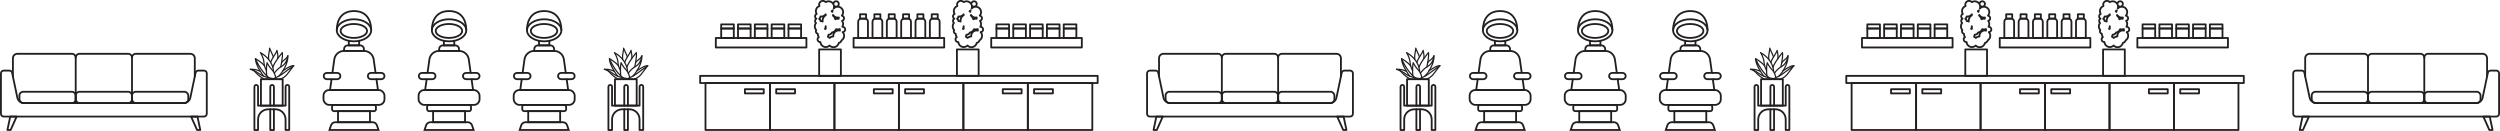 <?xml version="1.0" encoding="UTF-8"?><svg id="Layer_2" xmlns="http://www.w3.org/2000/svg" viewBox="0 0 1019.32 53.37"><defs><style>.cls-1,.cls-2{stroke-width:.75px;}.cls-1,.cls-2,.cls-3{fill:none;stroke:#231f20;}.cls-1,.cls-3{stroke-linecap:round;stroke-linejoin:round;}.cls-2{stroke-miterlimit:10;}.cls-3{stroke-width:.5px;}</style></defs><g id="Layer_1-2"><g><rect class="cls-1" x="294.05" y="11.62" width="5.14" height="3.87"/><rect class="cls-1" x="294.05" y="9.94" width="5.14" height="1.68"/><rect class="cls-1" x="300.91" y="11.62" width="5.14" height="3.87"/><rect class="cls-1" x="300.91" y="9.94" width="5.14" height="1.68"/><rect class="cls-1" x="307.77" y="11.62" width="5.14" height="3.87"/><rect class="cls-1" x="307.77" y="9.94" width="5.14" height="1.68"/><rect class="cls-1" x="314.63" y="11.62" width="5.14" height="3.87"/><rect class="cls-1" x="314.63" y="9.94" width="5.14" height="1.68"/><rect class="cls-1" x="321.49" y="11.62" width="5.14" height="3.87"/><rect class="cls-1" x="321.49" y="9.94" width="5.14" height="1.68"/></g><rect class="cls-1" x="348.03" y="15.49" width="36.94" height="3.87"/><rect class="cls-1" x="285.47" y="30.94" width="162.08" height="2.92"/><g><path class="cls-1" d="m351.12,7.6h1.54c.68,0,1.23.55,1.23,1.23v6.67h-3.99v-6.67c0-.68.55-1.23,1.23-1.23Z"/><rect class="cls-1" x="350.67" y="5.82" width="2.45" height="1.78"/><path class="cls-1" d="m356.97,7.6h1.54c.68,0,1.23.55,1.23,1.23v6.67h-3.99v-6.67c0-.68.55-1.23,1.23-1.23Z"/><rect class="cls-1" x="356.51" y="5.82" width="2.45" height="1.78"/><path class="cls-1" d="m362.81,7.6h1.54c.68,0,1.23.55,1.23,1.23v6.67h-3.99v-6.67c0-.68.55-1.23,1.23-1.23Z"/><rect class="cls-1" x="362.36" y="5.82" width="2.45" height="1.78"/><path class="cls-1" d="m368.66,7.6h1.54c.68,0,1.23.55,1.23,1.23v6.67h-3.99v-6.67c0-.68.55-1.23,1.23-1.23Z"/><rect class="cls-1" x="368.2" y="5.82" width="2.45" height="1.78"/><path class="cls-1" d="m374.5,7.6h1.54c.68,0,1.23.55,1.23,1.23v6.67h-3.99v-6.67c0-.68.55-1.23,1.23-1.23Z"/><rect class="cls-1" x="374.05" y="5.82" width="2.45" height="1.78"/><path class="cls-1" d="m380.35,7.6h1.54c.68,0,1.23.55,1.23,1.23v6.67h-3.99v-6.67c0-.68.55-1.23,1.23-1.23Z"/><rect class="cls-1" x="379.89" y="5.82" width="2.45" height="1.78"/></g><g><rect class="cls-1" x="406.28" y="11.62" width="5.14" height="3.87"/><rect class="cls-1" x="406.28" y="9.94" width="5.14" height="1.68"/><rect class="cls-1" x="413.14" y="11.62" width="5.14" height="3.87"/><rect class="cls-1" x="413.14" y="9.94" width="5.14" height="1.68"/><rect class="cls-1" x="420" y="11.62" width="5.14" height="3.87"/><rect class="cls-1" x="420" y="9.94" width="5.14" height="1.68"/><rect class="cls-1" x="426.86" y="11.62" width="5.14" height="3.87"/><rect class="cls-1" x="426.86" y="9.94" width="5.14" height="1.68"/><rect class="cls-1" x="433.72" y="11.62" width="5.14" height="3.87"/><rect class="cls-1" x="433.72" y="9.94" width="5.14" height="1.68"/></g><g><path class="cls-2" d="m214.87,12.35c0-4.33,2.02-7.84,7.01-7.84s7.01,3.51,7.01,7.84"/><path class="cls-2" d="m231.87,52.99h-19.98l.62-1.87c.25-.77.97-1.29,1.78-1.29h15.18c.81,0,1.53.52,1.78,1.29l.62,1.87Z"/><rect class="cls-2" x="212.93" y="42.78" width="17.9" height="2.54" rx=".77" ry=".77"/><path class="cls-2" d="m219.33,18.5h5.1c.83,0,1.5.67,1.5,1.5v.75h-8.1v-.75c0-.83.67-1.5,1.5-1.5Z"/><rect class="cls-2" x="209.45" y="36.71" width="24.86" height="6.06" rx="2.29" ry="2.29"/><rect class="cls-2" x="215.37" y="45.31" width="13.02" height="4.53"/><polyline class="cls-2" points="223.98 16.46 223.98 18.5 219.77 18.5 219.77 16.46"/><g><path class="cls-2" d="m227.52,31.01c0-.71.57-1.28,1.28-1.28h1.88l-.77-5.5c-.28-1.99-1.98-3.47-3.98-3.47h-8.1c-2.01,0-3.71,1.48-3.98,3.47l-.77,5.5h1.97c.71,0,1.28.57,1.28,1.28s-.57,1.28-1.28,1.28h-2.32l-.62,4.43h19.55l-.62-4.43h-2.23c-.71,0-1.28-.57-1.28-1.28Z"/><path class="cls-2" d="m213.07,29.73h-2.26c-.71,0-1.28.57-1.28,1.28s.57,1.28,1.28,1.28h1.9"/><path class="cls-2" d="m231.04,32.29h1.99c.71,0,1.28-.57,1.28-1.28s-.57-1.28-1.28-1.28h-2.35"/></g><ellipse class="cls-2" cx="221.88" cy="12.35" rx="7.01" ry="4.5"/><ellipse class="cls-2" cx="221.82" cy="12.62" rx="5.4" ry="2.84"/><path class="cls-2" d="m176.09,12.35c0-4.33,2.02-7.84,7.01-7.84s7.01,3.51,7.01,7.84"/><path class="cls-2" d="m193.09,52.99h-19.98l.62-1.87c.25-.77.97-1.29,1.78-1.29h15.18c.81,0,1.53.52,1.78,1.29l.62,1.87Z"/><rect class="cls-2" x="174.15" y="42.78" width="17.9" height="2.54" rx=".77" ry=".77"/><path class="cls-2" d="m180.55,18.5h5.1c.83,0,1.5.67,1.5,1.5v.75h-8.1v-.75c0-.83.67-1.5,1.5-1.5Z"/><rect class="cls-2" x="170.67" y="36.71" width="24.86" height="6.06" rx="2.29" ry="2.29"/><rect class="cls-2" x="176.59" y="45.31" width="13.02" height="4.53"/><polyline class="cls-2" points="185.21 16.46 185.21 18.5 180.99 18.5 180.99 16.46"/><g><path class="cls-2" d="m188.75,31.01c0-.71.57-1.28,1.28-1.28h1.88l-.77-5.5c-.28-1.99-1.98-3.47-3.98-3.47h-8.1c-2.01,0-3.71,1.48-3.98,3.47l-.77,5.5h1.97c.71,0,1.28.57,1.28,1.28s-.57,1.28-1.28,1.28h-2.32l-.62,4.43h19.55l-.62-4.43h-2.23c-.71,0-1.28-.57-1.28-1.28Z"/><path class="cls-2" d="m174.3,29.73h-2.26c-.71,0-1.28.57-1.28,1.28s.57,1.28,1.28,1.28h1.9"/><path class="cls-2" d="m192.26,32.29h1.99c.71,0,1.28-.57,1.28-1.28s-.57-1.28-1.28-1.28h-2.35"/></g><ellipse class="cls-2" cx="183.1" cy="12.35" rx="7.01" ry="4.5"/><ellipse class="cls-2" cx="183.05" cy="12.62" rx="5.4" ry="2.84"/><path class="cls-2" d="m137.32,12.35c0-4.33,2.02-7.84,7.01-7.84s7.01,3.51,7.01,7.84"/><path class="cls-2" d="m154.32,52.99h-19.98l.62-1.87c.25-.77.97-1.29,1.78-1.29h15.18c.81,0,1.53.52,1.78,1.29l.62,1.87Z"/><rect class="cls-2" x="135.38" y="42.78" width="17.9" height="2.54" rx=".77" ry=".77"/><path class="cls-2" d="m141.78,18.5h5.1c.83,0,1.5.67,1.5,1.5v.75h-8.1v-.75c0-.83.67-1.5,1.5-1.5Z"/><rect class="cls-2" x="131.9" y="36.71" width="24.86" height="6.06" rx="2.29" ry="2.29"/><rect class="cls-2" x="137.82" y="45.31" width="13.02" height="4.53"/><polyline class="cls-2" points="146.43 16.46 146.43 18.5 142.22 18.5 142.22 16.46"/><g><path class="cls-2" d="m149.97,31.01c0-.71.57-1.28,1.28-1.28h1.88l-.77-5.5c-.28-1.99-1.98-3.47-3.98-3.47h-8.1c-2.01,0-3.71,1.48-3.98,3.47l-.77,5.5h1.97c.71,0,1.28.57,1.28,1.28s-.57,1.28-1.28,1.28h-2.32l-.62,4.43h19.55l-.62-4.43h-2.23c-.71,0-1.28-.57-1.28-1.28Z"/><path class="cls-2" d="m135.52,29.73h-2.26c-.71,0-1.28.57-1.28,1.28s.57,1.28,1.28,1.28h1.9"/><path class="cls-2" d="m153.49,32.29h1.99c.71,0,1.28-.57,1.28-1.28s-.57-1.28-1.28-1.28h-2.35"/></g><ellipse class="cls-2" cx="144.33" cy="12.35" rx="7.01" ry="4.5"/><ellipse class="cls-2" cx="144.27" cy="12.62" rx="5.4" ry="2.84"/></g><rect class="cls-1" x="333.99" y="20.16" width="8.86" height="10.78"/><rect class="cls-1" x="390.16" y="20.16" width="8.86" height="10.78"/><g><rect class="cls-1" x="250.73" y="32.29" width="8.86" height="10.78"/><g><path class="cls-1" d="m254.53,43.07h-4.98v-7.69c0-.41-.33-.74-.74-.74s-.74.33-.74.74v17.62h1.49v-4.31c0-2.28,1.85-4.12,4.12-4.12h.86"/><path class="cls-1" d="m256.01,44.56h.63c2.28,0,4.12,1.85,4.12,4.12v4.31h1.49v-17.62c0-.41-.33-.74-.74-.74s-.74.33-.74.74v7.69h-4.75"/><path class="cls-1" d="m256.01,35.38c0-.41-.33-.74-.74-.74s-.74.33-.74.74v7.69h1.49v-7.69Z"/><rect class="cls-1" x="254.53" y="44.56" width="1.49" height="8.44"/></g><g><path class="cls-3" d="m250.42,29.09c-1.87-1.05-4-.83-4-.83,0,0,.94-.11,2.34,1.46s3.31,2.56,3.31,2.56h3.09"/><path class="cls-3" d="m255.16,32.29s2.43-.66,4.96-2.62,4-2.87,4-2.87c0,0-1.1,1.35-2.51,3.25s-3.17,2.23-3.17,2.23h-3.28Z"/><path class="cls-3" d="m255.85,32.05s-3.58-.35-5.76-1.95-3.67-1.85-3.67-1.85"/><path class="cls-3" d="m251.78,31.03s-3.32-4.46-3.29-7.1c0,0,2.2,5.44,5.65,7.83"/><path class="cls-3" d="m253.09,30.91s-.35-2.82.14-5.33c0,0,.91,1.82,2.07,2.95s1.45,3.15,1.45,3.15"/><path class="cls-3" d="m256.19,29.86s.96-1.68,3.08-2.86,2.45-4.25,2.45-4.25c0,0,.34,3.75-3.67,8.28"/><path class="cls-3" d="m259.7,28.86s3.29-2.37,4.42-2.06"/><path class="cls-3" d="m258.8,27.27s.91-3.86.66-5.82c0,0-2.92,3.31-3.89,5.98"/><path class="cls-3" d="m255.85,29.22s.17-4.63-5.34-7.77c0,0,1.32,1.98,1.43,3.89s1.03,3.39,1.03,3.39"/><path class="cls-3" d="m248.49,23.93s2.35,1.2,3.71,2.96"/><path class="cls-3" d="m253.85,24.21s-.09-1.49.15-2.57.28-2.01.28-2.01c0,0,.43,1.18.77,1.82.44.83.75,1.76.75,1.76"/><path class="cls-3" d="m254.69,25.41s.45-1.26,1.41-2.66,1.19-2.23,1.19-2.23c0,0,.09.64.26,1.52.19,1,0,1.88,0,1.88"/><path class="cls-3" d="m261.72,22.75s-.45.95-1.19,1.47c-1.22.87-1.39,1.37-1.39,1.37"/></g><rect class="cls-1" x="106.39" y="32.29" width="8.86" height="10.78"/><g><path class="cls-1" d="m110.19,43.07h-4.98v-7.69c0-.41-.33-.74-.74-.74s-.74.33-.74.74v17.62h1.49v-4.31c0-2.28,1.85-4.12,4.12-4.12h.86"/><path class="cls-1" d="m111.68,44.56h.63c2.28,0,4.12,1.85,4.12,4.12v4.31h1.49v-17.62c0-.41-.33-.74-.74-.74s-.74.33-.74.74v7.69h-4.75"/><path class="cls-1" d="m111.68,35.38c0-.41-.33-.74-.74-.74s-.74.33-.74.74v7.69h1.49v-7.69Z"/><rect class="cls-1" x="110.19" y="44.56" width="1.49" height="8.44"/></g><g><path class="cls-3" d="m106.08,29.09c-1.87-1.05-4-.83-4-.83,0,0,.94-.11,2.34,1.46s3.31,2.56,3.31,2.56h3.09"/><path class="cls-3" d="m110.82,32.29s2.43-.66,4.96-2.62,4-2.87,4-2.87c0,0-1.1,1.35-2.51,3.25s-3.17,2.23-3.17,2.23h-3.28Z"/><path class="cls-3" d="m111.51,32.05s-3.58-.35-5.76-1.95-3.67-1.85-3.67-1.85"/><path class="cls-3" d="m107.44,31.03s-3.32-4.46-3.29-7.1c0,0,2.2,5.44,5.65,7.83"/><path class="cls-3" d="m108.75,30.91s-.35-2.82.14-5.33c0,0,.91,1.82,2.07,2.95s1.45,3.15,1.45,3.15"/><path class="cls-3" d="m111.85,29.86s.96-1.68,3.08-2.86,2.45-4.25,2.45-4.25c0,0,.34,3.75-3.67,8.28"/><path class="cls-3" d="m115.36,28.86s3.29-2.37,4.42-2.06"/><path class="cls-3" d="m114.46,27.27s.91-3.86.66-5.82c0,0-2.92,3.31-3.89,5.98"/><path class="cls-3" d="m111.51,29.22s.17-4.63-5.34-7.77c0,0,1.32,1.98,1.43,3.89s1.03,3.39,1.03,3.39"/><path class="cls-3" d="m104.15,23.93s2.35,1.2,3.71,2.96"/><path class="cls-3" d="m109.51,24.21s-.09-1.49.15-2.57.28-2.01.28-2.01c0,0,.43,1.18.77,1.82.44.83.75,1.76.75,1.76"/><path class="cls-3" d="m110.35,25.41s.45-1.26,1.41-2.66,1.19-2.23,1.19-2.23c0,0,.09.64.26,1.52.19,1,0,1.88,0,1.88"/><path class="cls-3" d="m117.38,22.75s-.45.95-1.19,1.47c-1.22.87-1.39,1.37-1.39,1.37"/></g></g><rect class="cls-1" x="291.86" y="15.49" width="36.94" height="3.87"/><rect class="cls-1" x="404.15" y="15.49" width="36.94" height="3.87"/><rect class="cls-1" x="287.65" y="33.86" width="26.29" height="19.13"/><rect class="cls-1" x="313.93" y="33.86" width="26.29" height="19.13"/><g><rect class="cls-1" x="303.72" y="36.37" width="7.68" height="1.71"/><rect class="cls-1" x="316.47" y="36.37" width="7.68" height="1.71" transform="translate(640.63 74.45) rotate(-180)"/></g><rect class="cls-1" x="340.22" y="33.86" width="26.29" height="19.13"/><rect class="cls-1" x="366.51" y="33.86" width="26.29" height="19.13"/><g><rect class="cls-1" x="356.29" y="36.37" width="7.68" height="1.71"/><rect class="cls-1" x="369.05" y="36.37" width="7.68" height="1.71" transform="translate(745.77 74.45) rotate(-180)"/></g><rect class="cls-1" x="392.79" y="33.86" width="26.29" height="19.13"/><rect class="cls-1" x="419.08" y="33.86" width="26.29" height="19.13"/><path class="cls-1" d="m498.18,42.02v-18.54c0-.86.69-1.55,1.55-1.55h19.85c.86,0,1.55.69,1.55,1.55v18.54"/><line class="cls-1" x1="542.54" y1="42.02" x2="476.77" y2="42.02"/><g><rect class="cls-1" x="475.24" y="37.41" width="22.95" height="4.62" rx="1.53" ry="1.53"/><rect class="cls-1" x="498.18" y="37.41" width="22.95" height="4.62" rx="1.53" ry="1.53"/><rect class="cls-1" x="521.13" y="37.41" width="22.95" height="4.62" rx="1.53" ry="1.53"/></g><g><rect class="cls-1" x="408.86" y="36.37" width="7.68" height="1.71"/><rect class="cls-1" x="421.62" y="36.37" width="7.68" height="1.71" transform="translate(850.91 74.45) rotate(-180)"/></g><path class="cls-1" d="m472.57,31.18l-.31-1.49c-.11-.53-.58-.91-1.12-.91h-2.31c-.63,0-1.14.51-1.14,1.14v16.47c0,.63.51,1.14,1.14,1.14h81.65c.63,0,1.14-.51,1.14-1.14v-16.47c0-.63-.51-1.14-1.14-1.14h-2.31c-.54,0-1.01.38-1.12.91l-.31,1.49"/><path class="cls-1" d="m498.18,23.48c0-.86-.69-1.55-1.55-1.55h-22.24c-1,0-1.82.81-1.82,1.82v7.43l1.82,8.66c.27,1.27,1.39,2.18,2.69,2.18"/><path class="cls-1" d="m542.22,42.02c1.3,0,2.42-.91,2.69-2.18l1.82-8.66v-7.43c0-1-.81-1.82-1.82-1.82h-22.24c-.86,0-1.55.69-1.55,1.55"/><polygon class="cls-1" points="471.48 47.54 470.34 52.99 471.66 52.99 474.09 47.54 471.48 47.54"/><polygon class="cls-1" points="547.83 47.54 548.98 52.99 547.66 52.99 545.22 47.54 547.83 47.54"/><path class="cls-1" d="m344.61,12.03c0-.61-.49-1.11-1.11-1.11-.02,0-.03,0-.04,0,.19-.33.31-.71.31-1.11,0-.49-.17-.94-.44-1.31.46-.13.81-.54.81-1.05,0-.54-.4-.97-.91-1.07.33-.39.54-.88.54-1.43,0-1.22-.99-2.21-2.21-2.21-.66,0-1.24.29-1.64.74.08-.23.14-.48.14-.74,0-.19-.03-.37-.08-.55.19.31.53.54.92.54.61,0,1.11-.49,1.11-1.11s-.49-1.11-1.11-1.11-1.11.49-1.11,1.11c0,.06.02.11.03.16-.36-.74-1.11-1.26-1.99-1.26-.44,0-.84.13-1.18.35-.28-.32-.69-.52-1.14-.52-.84,0-1.53.68-1.53,1.53,0,.2.04.4.11.58-.37.14-.72.37-.98.71-.59.75-.61,1.75-.14,2.51-.39.17-.66.56-.66,1.01,0,.4.23.74.55.93-.32.19-.55.53-.55.93,0,.34.16.63.4.83-.31.38-.5.85-.5,1.38,0,.57.22,1.08.57,1.47-.08.16-.14.33-.14.51,0,.49.33.9.78,1.04,0,.02,0,.04,0,.07,0,.49.16.93.43,1.29-.31.2-.52.52-.52.92,0,.61.49,1.1,1.11,1.1.02,0,.04-.01.06-.01.09,1.14,1.03,2.04,2.19,2.04.6,0,1.14-.24,1.54-.63.4.42.97.69,1.6.69,1.06,0,1.95-.75,2.16-1.75.55-.11.98-.52,1.14-1.04.62-.39,1.04-1.08,1.04-1.87,0-.58-.23-1.11-.6-1.5.58-.04,1.04-.5,1.04-1.09Zm-2.65.38c-1.22,0-2.21.99-2.21,2.21,0,.08.02.16.02.24-.58.01-1.1.25-1.49.62-.21-.22-.46-.4-.74-.52.14-.25.24-.52.27-.81,0,0,.02,0,.03,0,.61,0,1.14-.36,1.38-.89.77-.13,1.4-.65,1.68-1.36.21.06.42.11.65.11.31,0,.61-.07.87-.18-.01.06-.04.12-.04.18,0,.17.04.32.11.46-.18-.05-.36-.08-.55-.08Zm-5.32-1.71s.04.02.05.03c-.02.12-.04.25-.04.37,0,.18.03.34.06.51-.07.08-.13.16-.18.24-.05-.02-.1-.04-.15-.06.16-.31.26-.65.26-1.02,0-.03,0-.05,0-.08Zm-2.11-3.98c.76.12,1.56-.16,2.07-.81.02-.02.03-.05.05-.08,0,.12.02.23.05.34-.78.46-1.32,1.3-1.32,2.28,0,.12.02.23.04.35-.27-.13-.57-.22-.89-.23,0,0,0,0,0,0,0-.4-.23-.74-.55-.93.32-.19.54-.52.54-.91Zm7.03.45c.15,0,.3-.02.44-.04-.03.11-.07.21-.07.33,0,.07.03.12.04.19-.13-.03-.27-.04-.41-.04-.35,0-.68.09-.97.24-.15-.61-.5-1.13-.99-1.5.03-.08.06-.16.07-.25.39.64,1.08,1.08,1.89,1.08Zm-2.07-2.95c-.07.2-.12.41-.13.63-.08-.1-.17-.19-.28-.27.15-.1.28-.23.4-.36Z"/><path class="cls-1" d="m400.85,12.03c0-.61-.49-1.11-1.11-1.11-.02,0-.03,0-.04,0,.19-.33.31-.71.31-1.11,0-.49-.17-.94-.44-1.31.46-.13.81-.54.81-1.05,0-.54-.4-.97-.91-1.07.33-.39.54-.88.54-1.43,0-1.22-.99-2.21-2.21-2.21-.66,0-1.24.29-1.64.74.08-.23.14-.48.14-.74,0-.19-.03-.37-.08-.55.19.31.53.54.92.54.61,0,1.11-.49,1.11-1.11s-.49-1.11-1.11-1.11-1.11.49-1.11,1.11c0,.06.02.11.03.16-.36-.74-1.11-1.26-1.99-1.26-.44,0-.84.13-1.18.35-.28-.32-.69-.52-1.14-.52-.84,0-1.53.68-1.53,1.53,0,.2.04.4.11.58-.37.14-.72.37-.98.71-.59.75-.61,1.75-.14,2.51-.39.17-.66.56-.66,1.01,0,.4.23.74.55.93-.32.19-.55.53-.55.93,0,.34.16.63.4.83-.31.38-.5.85-.5,1.38,0,.57.22,1.08.57,1.47-.08.16-.14.33-.14.51,0,.49.33.9.78,1.04,0,.02,0,.04,0,.07,0,.49.16.93.43,1.29-.31.2-.52.52-.52.92,0,.61.49,1.1,1.11,1.1.02,0,.04-.01.06-.01.09,1.14,1.03,2.04,2.19,2.04.6,0,1.14-.24,1.54-.63.4.42.97.69,1.6.69,1.06,0,1.95-.75,2.16-1.75.55-.11.98-.52,1.14-1.04.62-.39,1.04-1.08,1.04-1.87,0-.58-.23-1.11-.6-1.5.58-.04,1.04-.5,1.04-1.09Zm-2.65.38c-1.22,0-2.21.99-2.21,2.21,0,.08.02.16.02.24-.58.01-1.1.25-1.49.62-.21-.22-.46-.4-.74-.52.14-.25.24-.52.27-.81,0,0,.02,0,.03,0,.61,0,1.14-.36,1.38-.89.77-.13,1.4-.65,1.68-1.36.21.06.42.11.65.11.31,0,.61-.07.87-.18-.01.06-.04.12-.04.18,0,.17.04.32.11.46-.18-.05-.36-.08-.55-.08Zm-5.32-1.71s.04.02.05.03c-.02.12-.04.25-.04.37,0,.18.03.34.06.51-.07.08-.13.16-.18.24-.05-.02-.1-.04-.15-.06.16-.31.26-.65.26-1.02,0-.03,0-.05,0-.08Zm-2.11-3.98c.76.12,1.56-.16,2.07-.81.02-.02.03-.05.05-.08,0,.12.02.23.05.34-.78.46-1.32,1.3-1.32,2.28,0,.12.02.23.04.35-.27-.13-.57-.22-.89-.23,0,0,0,0,0,0,0-.4-.23-.74-.55-.93.32-.19.54-.52.54-.91Zm7.03.45c.15,0,.3-.02.44-.04-.03.11-.07.21-.07.33,0,.07.03.12.04.19-.13-.03-.27-.04-.41-.04-.35,0-.68.09-.97.24-.15-.61-.5-1.13-.99-1.5.03-.08.06-.16.07-.25.39.64,1.08,1.08,1.89,1.08Zm-2.07-2.95c-.07.2-.12.41-.13.63-.08-.1-.17-.19-.28-.27.15-.1.28-.23.4-.36Z"/><g><rect class="cls-1" x="761.36" y="11.62" width="5.14" height="3.87"/><rect class="cls-1" x="761.36" y="9.94" width="5.14" height="1.68"/><rect class="cls-1" x="768.22" y="11.62" width="5.14" height="3.87"/><rect class="cls-1" x="768.22" y="9.94" width="5.14" height="1.68"/><rect class="cls-1" x="775.08" y="11.62" width="5.14" height="3.87"/><rect class="cls-1" x="775.08" y="9.94" width="5.14" height="1.68"/><rect class="cls-1" x="781.94" y="11.62" width="5.14" height="3.87"/><rect class="cls-1" x="781.94" y="9.94" width="5.14" height="1.68"/><rect class="cls-1" x="788.8" y="11.62" width="5.14" height="3.87"/><rect class="cls-1" x="788.8" y="9.94" width="5.14" height="1.68"/></g><rect class="cls-1" x="815.35" y="15.49" width="36.94" height="3.87"/><rect class="cls-1" x="752.78" y="30.94" width="162.08" height="2.92"/><g><path class="cls-1" d="m818.44,7.6h1.54c.68,0,1.23.55,1.23,1.23v6.67h-3.99v-6.67c0-.68.55-1.23,1.23-1.23Z"/><rect class="cls-1" x="817.98" y="5.82" width="2.45" height="1.78"/><path class="cls-1" d="m824.28,7.6h1.54c.68,0,1.23.55,1.23,1.23v6.67h-3.99v-6.67c0-.68.55-1.23,1.23-1.23Z"/><rect class="cls-1" x="823.83" y="5.82" width="2.45" height="1.78"/><path class="cls-1" d="m830.13,7.6h1.54c.68,0,1.23.55,1.23,1.23v6.67h-3.99v-6.67c0-.68.55-1.23,1.23-1.23Z"/><rect class="cls-1" x="829.67" y="5.82" width="2.45" height="1.78"/><path class="cls-1" d="m835.97,7.6h1.54c.68,0,1.23.55,1.23,1.23v6.67h-3.99v-6.67c0-.68.55-1.23,1.23-1.23Z"/><rect class="cls-1" x="835.52" y="5.82" width="2.45" height="1.78"/><path class="cls-1" d="m841.82,7.6h1.54c.68,0,1.23.55,1.23,1.23v6.67h-3.99v-6.67c0-.68.55-1.23,1.23-1.23Z"/><rect class="cls-1" x="841.36" y="5.82" width="2.45" height="1.78"/><path class="cls-1" d="m847.66,7.6h1.54c.68,0,1.23.55,1.23,1.23v6.67h-3.99v-6.67c0-.68.55-1.23,1.23-1.23Z"/><rect class="cls-1" x="847.2" y="5.82" width="2.45" height="1.78"/></g><g><rect class="cls-1" x="873.59" y="11.62" width="5.14" height="3.87"/><rect class="cls-1" x="873.59" y="9.94" width="5.14" height="1.68"/><rect class="cls-1" x="880.45" y="11.62" width="5.14" height="3.87"/><rect class="cls-1" x="880.45" y="9.94" width="5.14" height="1.68"/><rect class="cls-1" x="887.31" y="11.62" width="5.14" height="3.87"/><rect class="cls-1" x="887.31" y="9.94" width="5.14" height="1.68"/><rect class="cls-1" x="894.17" y="11.62" width="5.14" height="3.87"/><rect class="cls-1" x="894.17" y="9.94" width="5.14" height="1.68"/><rect class="cls-1" x="901.03" y="11.62" width="5.14" height="3.87"/><rect class="cls-1" x="901.03" y="9.94" width="5.14" height="1.68"/></g><g><path class="cls-2" d="m682.18,12.35c0-4.33,2.02-7.84,7.01-7.84s7.01,3.51,7.01,7.84"/><path class="cls-2" d="m699.18,52.99h-19.98l.62-1.87c.25-.77.97-1.29,1.78-1.29h15.18c.81,0,1.53.52,1.78,1.29l.62,1.87Z"/><rect class="cls-2" x="680.24" y="42.78" width="17.9" height="2.54" rx=".77" ry=".77"/><path class="cls-2" d="m686.64,18.5h5.1c.83,0,1.5.67,1.5,1.5v.75h-8.1v-.75c0-.83.67-1.5,1.5-1.5Z"/><rect class="cls-2" x="676.76" y="36.71" width="24.86" height="6.06" rx="2.29" ry="2.29"/><rect class="cls-2" x="682.68" y="45.31" width="13.02" height="4.53"/><polyline class="cls-2" points="691.3 16.46 691.3 18.5 687.08 18.5 687.08 16.46"/><g><path class="cls-2" d="m694.84,31.01c0-.71.57-1.28,1.28-1.28h1.88l-.77-5.5c-.28-1.99-1.98-3.47-3.98-3.47h-8.1c-2.01,0-3.71,1.48-3.98,3.47l-.77,5.5h1.97c.71,0,1.28.57,1.28,1.28s-.57,1.28-1.28,1.28h-2.32l-.62,4.43h19.55l-.62-4.43h-2.23c-.71,0-1.28-.57-1.28-1.28Z"/><path class="cls-2" d="m680.39,29.73h-2.26c-.71,0-1.28.57-1.28,1.28s.57,1.28,1.28,1.28h1.9"/><path class="cls-2" d="m698.35,32.29h1.99c.71,0,1.28-.57,1.28-1.28s-.57-1.28-1.28-1.28h-2.35"/></g><ellipse class="cls-2" cx="689.19" cy="12.35" rx="7.01" ry="4.5"/><ellipse class="cls-2" cx="689.13" cy="12.62" rx="5.4" ry="2.84"/><path class="cls-2" d="m643.41,12.35c0-4.33,2.02-7.84,7.01-7.84s7.01,3.51,7.01,7.84"/><path class="cls-2" d="m660.41,52.99h-19.98l.62-1.87c.25-.77.97-1.29,1.78-1.29h15.18c.81,0,1.53.52,1.78,1.29l.62,1.87Z"/><rect class="cls-2" x="641.47" y="42.78" width="17.9" height="2.54" rx=".77" ry=".77"/><path class="cls-2" d="m647.86,18.5h5.1c.83,0,1.5.67,1.5,1.5v.75h-8.1v-.75c0-.83.67-1.5,1.5-1.5Z"/><rect class="cls-2" x="637.99" y="36.71" width="24.86" height="6.06" rx="2.29" ry="2.29"/><rect class="cls-2" x="643.9" y="45.31" width="13.02" height="4.53"/><polyline class="cls-2" points="652.52 16.46 652.52 18.5 648.31 18.5 648.31 16.46"/><g><path class="cls-2" d="m656.06,31.01c0-.71.57-1.28,1.28-1.28h1.88l-.77-5.5c-.28-1.99-1.98-3.47-3.98-3.47h-8.1c-2.01,0-3.71,1.48-3.98,3.47l-.77,5.5h1.97c.71,0,1.28.57,1.28,1.28s-.57,1.28-1.28,1.28h-2.32l-.62,4.43h19.55l-.62-4.43h-2.23c-.71,0-1.28-.57-1.28-1.28Z"/><path class="cls-2" d="m641.61,29.73h-2.26c-.71,0-1.28.57-1.28,1.28s.57,1.28,1.28,1.28h1.9"/><path class="cls-2" d="m659.57,32.29h1.99c.71,0,1.28-.57,1.28-1.28s-.57-1.28-1.28-1.28h-2.35"/></g><ellipse class="cls-2" cx="650.41" cy="12.35" rx="7.01" ry="4.5"/><ellipse class="cls-2" cx="650.36" cy="12.62" rx="5.4" ry="2.84"/><path class="cls-2" d="m604.63,12.35c0-4.33,2.02-7.84,7.01-7.84s7.01,3.51,7.01,7.84"/><path class="cls-2" d="m621.63,52.99h-19.98l.62-1.87c.25-.77.97-1.29,1.78-1.29h15.18c.81,0,1.53.52,1.78,1.29l.62,1.87Z"/><rect class="cls-2" x="602.69" y="42.78" width="17.9" height="2.54" rx=".77" ry=".77"/><path class="cls-2" d="m609.09,18.5h5.1c.83,0,1.5.67,1.5,1.5v.75h-8.1v-.75c0-.83.67-1.5,1.5-1.5Z"/><rect class="cls-2" x="599.21" y="36.71" width="24.86" height="6.06" rx="2.29" ry="2.29"/><rect class="cls-2" x="605.13" y="45.31" width="13.02" height="4.53"/><polyline class="cls-2" points="613.75 16.46 613.75 18.5 609.53 18.5 609.53 16.46"/><g><path class="cls-2" d="m617.29,31.01c0-.71.57-1.28,1.28-1.28h1.88l-.77-5.5c-.28-1.99-1.98-3.47-3.98-3.47h-8.1c-2.01,0-3.71,1.48-3.98,3.47l-.77,5.5h1.97c.71,0,1.28.57,1.28,1.28s-.57,1.28-1.28,1.28h-2.32l-.62,4.43h19.55l-.62-4.43h-2.23c-.71,0-1.28-.57-1.28-1.28Z"/><path class="cls-2" d="m602.84,29.73h-2.26c-.71,0-1.28.57-1.28,1.28s.57,1.28,1.28,1.28h1.9"/><path class="cls-2" d="m620.8,32.29h1.99c.71,0,1.28-.57,1.28-1.28s-.57-1.28-1.28-1.28h-2.35"/></g><ellipse class="cls-2" cx="611.64" cy="12.35" rx="7.01" ry="4.5"/><ellipse class="cls-2" cx="611.58" cy="12.62" rx="5.4" ry="2.84"/></g><rect class="cls-1" x="801.31" y="20.16" width="8.86" height="10.78"/><rect class="cls-1" x="857.48" y="20.16" width="8.86" height="10.78"/><rect class="cls-1" x="718.04" y="32.29" width="8.86" height="10.78"/><g><path class="cls-1" d="m721.84,43.07h-4.98v-7.69c0-.41-.33-.74-.74-.74s-.74.33-.74.74v17.62h1.49v-4.31c0-2.28,1.85-4.12,4.12-4.12h.86"/><path class="cls-1" d="m723.33,44.56h.63c2.28,0,4.12,1.85,4.12,4.12v4.31h1.49v-17.62c0-.41-.33-.74-.74-.74s-.74.33-.74.74v7.69h-4.75"/><path class="cls-1" d="m723.33,35.38c0-.41-.33-.74-.74-.74s-.74.33-.74.74v7.69h1.49v-7.69Z"/><rect class="cls-1" x="721.84" y="44.56" width="1.49" height="8.44"/></g><g><path class="cls-3" d="m717.73,29.09c-1.87-1.05-4-.83-4-.83,0,0,.94-.11,2.34,1.46s3.31,2.56,3.31,2.56h3.09"/><path class="cls-3" d="m722.47,32.29s2.43-.66,4.96-2.62,4-2.87,4-2.87c0,0-1.1,1.35-2.51,3.25s-3.17,2.23-3.17,2.23h-3.28Z"/><path class="cls-3" d="m723.16,32.05s-3.58-.35-5.76-1.95-3.67-1.85-3.67-1.85"/><path class="cls-3" d="m719.09,31.03s-3.32-4.46-3.29-7.1c0,0,2.2,5.44,5.65,7.83"/><path class="cls-3" d="m720.4,30.91s-.35-2.82.14-5.33c0,0,.91,1.82,2.07,2.95s1.45,3.15,1.45,3.15"/><path class="cls-3" d="m723.5,29.86s.96-1.68,3.08-2.86,2.45-4.25,2.45-4.25c0,0,.34,3.75-3.67,8.28"/><path class="cls-3" d="m727.02,28.86s3.29-2.37,4.42-2.06"/><path class="cls-3" d="m726.12,27.27s.91-3.86.66-5.82c0,0-2.92,3.31-3.89,5.98"/><path class="cls-3" d="m723.16,29.22s.17-4.63-5.34-7.77c0,0,1.32,1.98,1.43,3.89s1.03,3.39,1.03,3.39"/><path class="cls-3" d="m715.8,23.93s2.35,1.2,3.71,2.96"/><path class="cls-3" d="m721.16,24.21s-.09-1.49.15-2.57.28-2.01.28-2.01c0,0,.43,1.18.77,1.82.44.83.75,1.76.75,1.76"/><path class="cls-3" d="m722,25.41s.45-1.26,1.41-2.66,1.19-2.23,1.19-2.23c0,0,.09.64.26,1.52.19,1,0,1.88,0,1.88"/><path class="cls-3" d="m729.04,22.75s-.45.95-1.19,1.47c-1.22.87-1.39,1.37-1.39,1.37"/></g><g><rect class="cls-1" x="573.7" y="32.29" width="8.86" height="10.78"/><g><path class="cls-1" d="m577.5,43.07h-4.98v-7.69c0-.41-.33-.74-.74-.74s-.74.33-.74.74v17.62h1.49v-4.31c0-2.28,1.85-4.12,4.12-4.12h.86"/><path class="cls-1" d="m578.99,44.56h.63c2.28,0,4.12,1.85,4.12,4.12v4.31h1.49v-17.62c0-.41-.33-.74-.74-.74s-.74.33-.74.74v7.69h-4.75"/><path class="cls-1" d="m578.99,35.38c0-.41-.33-.74-.74-.74s-.74.33-.74.74v7.69h1.49v-7.69Z"/><rect class="cls-1" x="577.5" y="44.56" width="1.49" height="8.44"/></g><g><path class="cls-3" d="m573.39,29.09c-1.87-1.05-4-.83-4-.83,0,0,.94-.11,2.34,1.46s3.31,2.56,3.31,2.56h3.09"/><path class="cls-3" d="m578.14,32.29s2.43-.66,4.96-2.62,4-2.87,4-2.87c0,0-1.1,1.35-2.51,3.25s-3.17,2.23-3.17,2.23h-3.28Z"/><path class="cls-3" d="m578.82,32.05s-3.58-.35-5.76-1.95-3.67-1.85-3.67-1.85"/><path class="cls-3" d="m574.75,31.03s-3.32-4.46-3.29-7.1c0,0,2.2,5.44,5.65,7.83"/><path class="cls-3" d="m576.06,30.91s-.35-2.82.14-5.33c0,0,.91,1.82,2.07,2.95s1.45,3.15,1.45,3.15"/><path class="cls-3" d="m579.16,29.86s.96-1.68,3.08-2.86,2.45-4.25,2.45-4.25c0,0,.34,3.75-3.67,8.28"/><path class="cls-3" d="m582.68,28.86s3.29-2.37,4.42-2.06"/><path class="cls-3" d="m581.78,27.27s.91-3.86.66-5.82c0,0-2.92,3.31-3.89,5.98"/><path class="cls-3" d="m578.82,29.22s.17-4.63-5.34-7.77c0,0,1.32,1.98,1.43,3.89s1.03,3.39,1.03,3.39"/><path class="cls-3" d="m571.46,23.93s2.35,1.2,3.71,2.96"/><path class="cls-3" d="m576.82,24.21s-.09-1.49.15-2.57.28-2.01.28-2.01c0,0,.43,1.18.77,1.82.44.83.75,1.76.75,1.76"/><path class="cls-3" d="m577.66,25.41s.45-1.26,1.41-2.66,1.19-2.23,1.19-2.23c0,0,.09.64.26,1.52.19,1,0,1.88,0,1.88"/><path class="cls-3" d="m584.7,22.75s-.45.95-1.19,1.47c-1.22.87-1.39,1.37-1.39,1.37"/></g></g><path class="cls-1" d="m30.87,42.02v-18.54c0-.86.69-1.55,1.55-1.55h19.85c.86,0,1.55.69,1.55,1.55v18.54"/><line class="cls-1" x1="75.23" y1="42.02" x2="9.46" y2="42.02"/><g><rect class="cls-1" x="7.92" y="37.41" width="22.95" height="4.62" rx="1.53" ry="1.53"/><rect class="cls-1" x="30.87" y="37.41" width="22.95" height="4.62" rx="1.53" ry="1.53"/><rect class="cls-1" x="53.82" y="37.41" width="22.95" height="4.62" rx="1.53" ry="1.53"/></g><path class="cls-1" d="m5.26,31.18l-.31-1.49c-.11-.53-.58-.91-1.12-.91H1.52c-.63,0-1.14.51-1.14,1.14v16.47c0,.63.51,1.14,1.14,1.14h81.65c.63,0,1.14-.51,1.14-1.14v-16.47c0-.63-.51-1.14-1.14-1.14h-2.31c-.54,0-1.01.38-1.12.91l-.31,1.49"/><path class="cls-1" d="m30.87,23.48c0-.86-.69-1.55-1.55-1.55H7.08c-1,0-1.82.81-1.82,1.82v7.43l1.82,8.66c.27,1.27,1.39,2.18,2.69,2.18"/><path class="cls-1" d="m74.91,42.02c1.3,0,2.42-.91,2.69-2.18l1.82-8.66v-7.43c0-1-.81-1.82-1.82-1.82h-22.24c-.86,0-1.55.69-1.55,1.55"/><polygon class="cls-1" points="4.17 47.54 3.03 52.99 4.34 52.99 6.78 47.54 4.17 47.54"/><polygon class="cls-1" points="80.52 47.54 81.66 52.99 80.35 52.99 77.91 47.54 80.52 47.54"/><rect class="cls-1" x="759.18" y="15.49" width="36.94" height="3.87"/><rect class="cls-1" x="871.46" y="15.49" width="36.94" height="3.87"/><rect class="cls-1" x="754.96" y="33.86" width="26.29" height="19.13"/><rect class="cls-1" x="781.25" y="33.86" width="26.29" height="19.13"/><g><rect class="cls-1" x="771.03" y="36.37" width="7.68" height="1.71"/><rect class="cls-1" x="783.79" y="36.37" width="7.68" height="1.71" transform="translate(1575.25 74.45) rotate(-180)"/></g><rect class="cls-1" x="807.53" y="33.86" width="26.29" height="19.13"/><rect class="cls-1" x="833.82" y="33.86" width="26.29" height="19.13"/><g><rect class="cls-1" x="823.6" y="36.37" width="7.68" height="1.71"/><rect class="cls-1" x="836.36" y="36.37" width="7.68" height="1.71" transform="translate(1680.4 74.45) rotate(-180)"/></g><rect class="cls-1" x="860.11" y="33.86" width="26.29" height="19.13"/><rect class="cls-1" x="886.39" y="33.86" width="26.29" height="19.13"/><path class="cls-1" d="m965.5,42.02v-18.54c0-.86.69-1.55,1.55-1.55h19.85c.86,0,1.55.69,1.55,1.55v18.54"/><line class="cls-1" x1="1009.86" y1="42.02" x2="944.09" y2="42.02"/><g><rect class="cls-1" x="942.55" y="37.41" width="22.95" height="4.62" rx="1.53" ry="1.53"/><rect class="cls-1" x="965.5" y="37.41" width="22.95" height="4.62" rx="1.53" ry="1.53"/><rect class="cls-1" x="988.44" y="37.41" width="22.95" height="4.62" rx="1.53" ry="1.53"/></g><g><rect class="cls-1" x="876.17" y="36.37" width="7.68" height="1.71"/><rect class="cls-1" x="888.93" y="36.37" width="7.68" height="1.71" transform="translate(1785.54 74.45) rotate(-180)"/></g><path class="cls-1" d="m939.89,31.18l-.31-1.49c-.11-.53-.58-.91-1.12-.91h-2.31c-.63,0-1.14.51-1.14,1.14v16.47c0,.63.51,1.14,1.14,1.14h81.65c.63,0,1.14-.51,1.14-1.14v-16.47c0-.63-.51-1.14-1.14-1.14h-2.31c-.54,0-1.01.38-1.12.91l-.31,1.49"/><path class="cls-1" d="m965.5,23.48c0-.86-.69-1.55-1.55-1.55h-22.24c-1,0-1.82.81-1.82,1.82v7.43l1.82,8.66c.27,1.27,1.39,2.18,2.69,2.18"/><path class="cls-1" d="m1009.54,42.02c1.3,0,2.42-.91,2.69-2.18l1.82-8.66v-7.43c0-1-.81-1.82-1.82-1.82h-22.24c-.86,0-1.55.69-1.55,1.55"/><polygon class="cls-1" points="938.8 47.54 937.65 52.99 938.97 52.99 941.41 47.54 938.8 47.54"/><polygon class="cls-1" points="1015.14 47.54 1016.29 52.99 1014.97 52.99 1012.54 47.54 1015.14 47.54"/><path class="cls-1" d="m811.93,12.03c0-.61-.49-1.11-1.11-1.11-.02,0-.03,0-.04,0,.19-.33.31-.71.31-1.11,0-.49-.17-.94-.44-1.31.46-.13.81-.54.81-1.05,0-.54-.4-.97-.91-1.07.33-.39.54-.88.54-1.43,0-1.22-.99-2.21-2.21-2.21-.66,0-1.24.29-1.64.74.08-.23.14-.48.14-.74,0-.19-.03-.37-.08-.55.19.31.53.54.92.54.61,0,1.11-.49,1.11-1.11s-.49-1.11-1.11-1.11-1.11.49-1.11,1.11c0,.06.02.11.03.16-.36-.74-1.11-1.26-1.99-1.26-.44,0-.84.13-1.18.35-.28-.32-.69-.52-1.14-.52-.84,0-1.53.68-1.53,1.53,0,.2.04.4.11.58-.37.14-.72.37-.98.71-.59.75-.61,1.75-.14,2.51-.39.17-.66.56-.66,1.01,0,.4.23.74.55.93-.32.19-.55.53-.55.93,0,.34.16.63.4.83-.31.38-.5.85-.5,1.38,0,.57.22,1.08.57,1.47-.08.16-.14.33-.14.51,0,.49.33.9.78,1.04,0,.02,0,.04,0,.07,0,.49.16.93.43,1.29-.31.2-.52.52-.52.92,0,.61.49,1.1,1.11,1.1.02,0,.04-.01.06-.01.09,1.14,1.03,2.04,2.19,2.04.6,0,1.14-.24,1.54-.63.4.42.97.69,1.6.69,1.06,0,1.95-.75,2.16-1.75.55-.11.98-.52,1.14-1.04.62-.39,1.04-1.08,1.04-1.87,0-.58-.23-1.11-.6-1.5.58-.04,1.04-.5,1.04-1.09Zm-2.65.38c-1.22,0-2.21.99-2.21,2.21,0,.08.02.16.02.24-.58.01-1.1.25-1.49.62-.21-.22-.46-.4-.74-.52.14-.25.24-.52.27-.81,0,0,.02,0,.03,0,.61,0,1.14-.36,1.38-.89.77-.13,1.4-.65,1.68-1.36.21.06.42.11.65.11.31,0,.61-.07.87-.18-.01.06-.04.12-.04.18,0,.17.04.32.11.46-.18-.05-.36-.08-.55-.08Zm-5.32-1.71s.04.02.05.03c-.02.12-.04.25-.04.37,0,.18.03.34.06.51-.07.08-.13.16-.18.24-.05-.02-.1-.04-.15-.06.16-.31.26-.65.26-1.02,0-.03,0-.05,0-.08Zm-2.11-3.98c.76.12,1.56-.16,2.07-.81.02-.02.03-.05.05-.08,0,.12.02.23.05.34-.78.46-1.32,1.3-1.32,2.28,0,.12.02.23.04.35-.27-.13-.57-.22-.89-.23,0,0,0,0,0,0,0-.4-.23-.74-.55-.93.32-.19.54-.52.54-.91Zm7.03.45c.15,0,.3-.02.44-.04-.03.11-.07.21-.07.33,0,.07.03.12.04.19-.13-.03-.27-.04-.41-.04-.35,0-.68.09-.97.24-.15-.61-.5-1.13-.99-1.5.03-.08.06-.16.07-.25.39.64,1.08,1.08,1.89,1.08Zm-2.07-2.95c-.07.2-.12.41-.13.63-.08-.1-.17-.19-.28-.27.15-.1.28-.23.4-.36Z"/><path class="cls-1" d="m868.16,12.03c0-.61-.49-1.11-1.11-1.11-.02,0-.03,0-.04,0,.19-.33.31-.71.31-1.11,0-.49-.17-.94-.44-1.31.46-.13.81-.54.81-1.05,0-.54-.4-.97-.91-1.07.33-.39.54-.88.54-1.43,0-1.22-.99-2.21-2.21-2.21-.66,0-1.24.29-1.64.74.08-.23.14-.48.14-.74,0-.19-.03-.37-.08-.55.19.31.53.54.92.54.61,0,1.11-.49,1.11-1.11s-.49-1.11-1.11-1.11-1.11.49-1.11,1.11c0,.06.02.11.03.16-.36-.74-1.11-1.26-1.99-1.26-.44,0-.84.13-1.18.35-.28-.32-.69-.52-1.14-.52-.84,0-1.53.68-1.53,1.53,0,.2.04.4.11.58-.37.14-.72.37-.98.71-.59.75-.61,1.75-.14,2.51-.39.17-.66.56-.66,1.01,0,.4.23.74.55.93-.32.19-.55.53-.55.93,0,.34.16.63.4.83-.31.38-.5.85-.5,1.38,0,.57.22,1.08.57,1.47-.08.16-.14.33-.14.51,0,.49.33.9.78,1.04,0,.02,0,.04,0,.07,0,.49.16.93.43,1.29-.31.2-.52.52-.52.92,0,.61.49,1.1,1.11,1.1.02,0,.04-.01.06-.01.09,1.14,1.03,2.04,2.19,2.04.6,0,1.14-.24,1.54-.63.4.42.97.69,1.6.69,1.06,0,1.95-.75,2.16-1.75.55-.11.98-.52,1.14-1.04.62-.39,1.04-1.08,1.04-1.87,0-.58-.23-1.11-.6-1.5.58-.04,1.04-.5,1.04-1.09Zm-2.65.38c-1.22,0-2.21.99-2.21,2.21,0,.08.02.16.02.24-.58.01-1.1.25-1.49.62-.21-.22-.46-.4-.74-.52.14-.25.24-.52.27-.81,0,0,.02,0,.03,0,.61,0,1.14-.36,1.38-.89.77-.13,1.4-.65,1.68-1.36.21.06.42.11.65.11.31,0,.61-.07.87-.18-.01.06-.04.12-.04.18,0,.17.04.32.11.46-.18-.05-.36-.08-.55-.08Zm-5.32-1.71s.04.02.05.03c-.02.12-.04.25-.04.37,0,.18.03.34.06.51-.07.08-.13.16-.18.24-.05-.02-.1-.04-.15-.06.16-.31.26-.65.26-1.02,0-.03,0-.05,0-.08Zm-2.11-3.98c.76.12,1.56-.16,2.07-.81.02-.02.03-.05.05-.08,0,.12.02.23.05.34-.78.46-1.32,1.3-1.32,2.28,0,.12.02.23.04.35-.27-.13-.57-.22-.89-.23,0,0,0,0,0,0,0-.4-.23-.74-.55-.93.32-.19.54-.52.54-.91Zm7.03.45c.15,0,.3-.02.44-.04-.03.11-.07.21-.07.33,0,.07.03.12.04.19-.13-.03-.27-.04-.41-.04-.35,0-.68.09-.97.24-.15-.61-.5-1.13-.99-1.5.03-.08.06-.16.07-.25.39.64,1.08,1.08,1.89,1.08Zm-2.07-2.95c-.07.2-.12.41-.13.63-.08-.1-.17-.19-.28-.27.15-.1.28-.23.4-.36Z"/></g></svg>